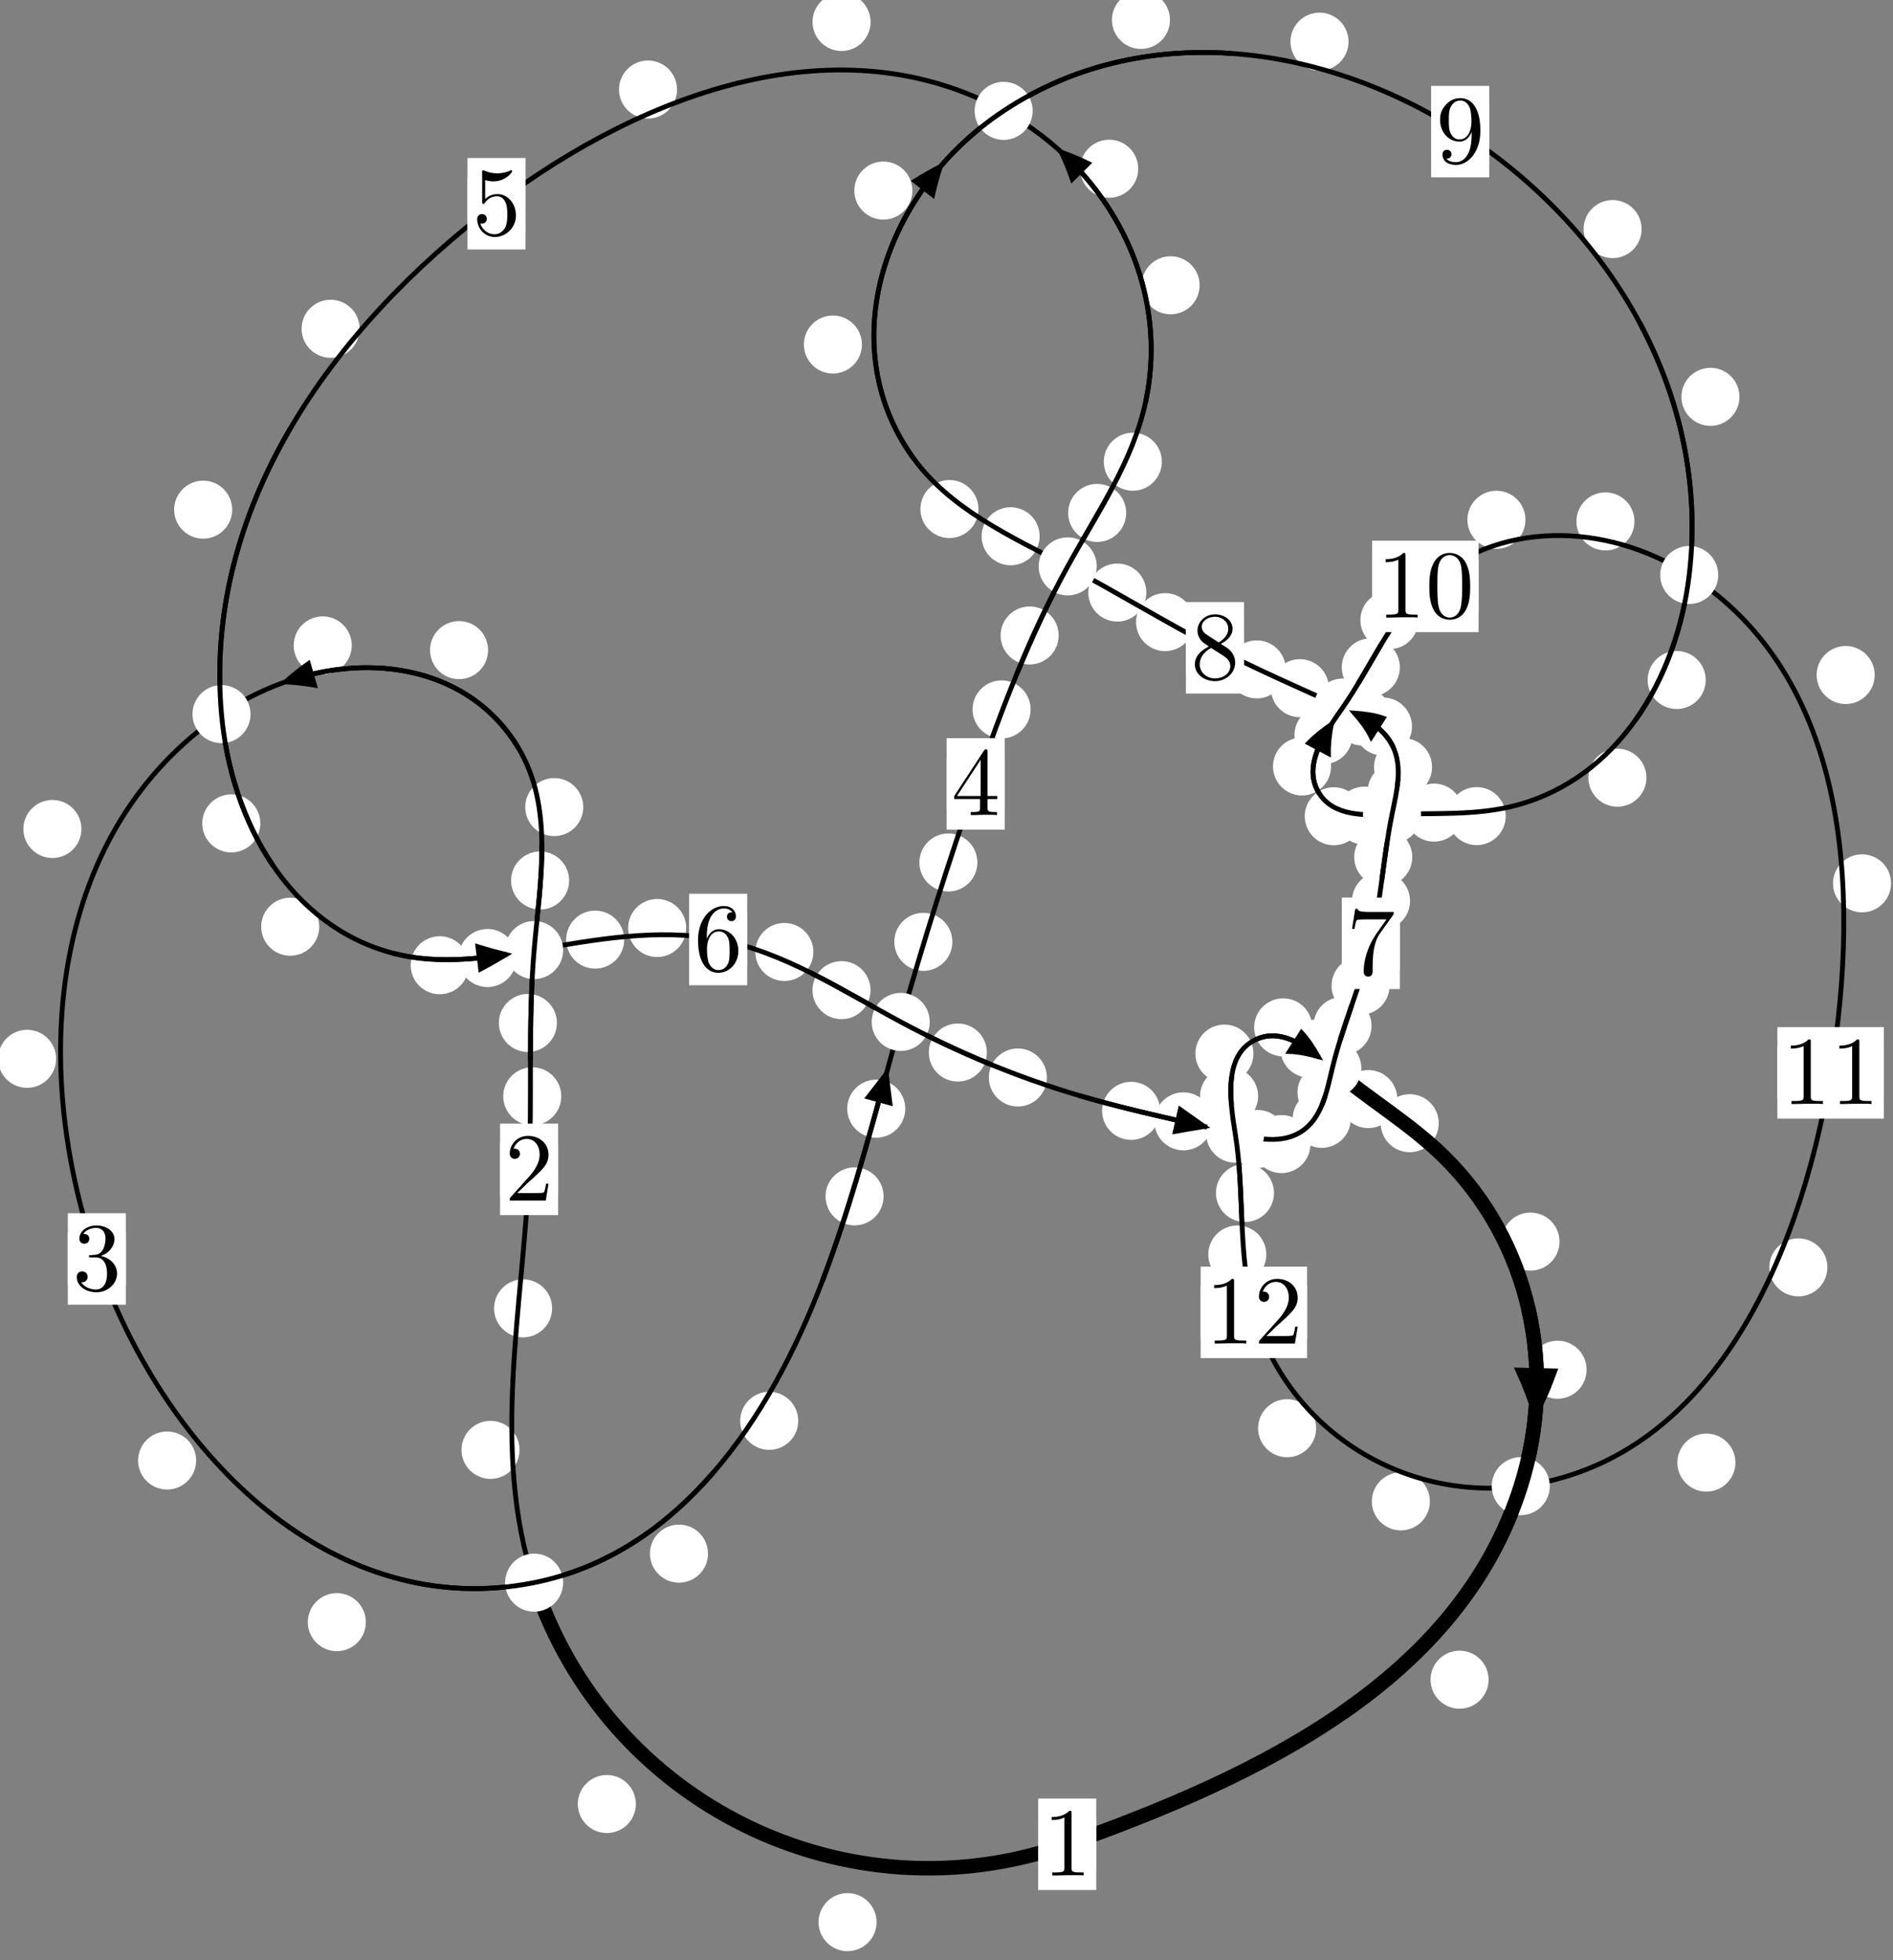 <?xml version="1.0"?>
<!-- Created by MetaPost 1.999 on 2021.07.06:0011 -->
<svg version="1.1" xmlns="http://www.w3.org/2000/svg" xmlns:xlink="http://www.w3.org/1999/xlink" width="194.925" height="201.895" viewBox="0 0 194.925 201.895">
<rect x="0" y="0" width="194.925" height="201.895" fill="#808080" stroke="none"/>
<!-- Original BoundingBox: -55.199402 -37.955505 139.725525 163.939087 -->
  <defs>
    <g transform="scale(0.01,0.01)" id="GLYPHcmr10_48">
      <path style="fill-rule: evenodd;" d="M460 -320C460 -400,455 -480,420 -554C374 -650,292 -666,250 -666C190 -666,117 -640,76 -547C44 -478,39 -400,39 -320C39 -245,43 -155,84 -79C127 2,200 22,249 22C303 22,379 1,423 -94C455 -163,460 -241,460 -320M249 -0C210 -0,151 -25,133 -121C122 -181,122 -273,122 -332C122 -396,122 -462,130 -516C149 -635,224 -644,249 -644C282 -644,348 -626,367 -527C377 -471,377 -395,377 -332C377 -257,377 -189,366 -125C351 -30,294 -0,249 -0"></path>
    </g>
    <g transform="scale(0.01,0.01)" id="GLYPHcmr10_49">
      <path style="fill-rule: evenodd;" d="M294 -640C294 -664,294 -666,271 -666C209 -602,121 -602,89 -602L89 -571C109 -571,168 -571,220 -597L220 -79C220 -43,217 -31,127 -31L95 -31L95 -0L257 -0L130 -3L217 -3L257 -3L297 -3L384 -3L419 -0L419 -31L387 -31C297 -31,294 -42,294 -79"></path>
    </g>
    <g transform="scale(0.01,0.01)" id="GLYPHcmr10_50">
      <path style="fill-rule: evenodd;" d="M127 -77L233 -180C389 -318,449 -372,449 -472C449 -586,359 -666,237 -666C124 -666,50 -574,50 -485C50 -429,100 -429,103 -429C120 -429,155 -441,155 -482C155 -508,137 -534,102 -534C94 -534,92 -534,89 -533C112 -598,166 -635,224 -635C315 -635,358 -554,358 -472C358 -392,308 -313,253 -251L61 -37C50 -26,50 -24,50 -0L421 -0L449 -174L424 -174C419 -144,412 -100,402 -85C395 -77,329 -77,307 -77"></path>
    </g>
    <g transform="scale(0.01,0.01)" id="GLYPHcmr10_51">
      <path style="fill-rule: evenodd;" d="M290 -352C372 -379,430 -449,430 -528C430 -610,342 -666,246 -666C145 -666,69 -606,69 -530C69 -497,91 -478,120 -478C151 -478,171 -500,171 -529C171 -579,124 -579,109 -579C140 -628,206 -641,242 -641C283 -641,338 -619,338 -529C338 -517,336 -459,310 -415C280 -367,246 -364,221 -363C213 -362,189 -360,182 -360C174 -359,167 -358,167 -348C167 -337,174 -337,191 -337L235 -337C317 -337,354 -269,354 -171C354 -35,285 -6,241 -6C198 -6,123 -23,88 -82C123 -77,154 -99,154 -137C154 -173,127 -193,98 -193C74 -193,42 -179,42 -135C42 -44,135 22,244 22C366 22,457 -69,457 -171C457 -253,394 -331,290 -352"></path>
    </g>
    <g transform="scale(0.01,0.01)" id="GLYPHcmr10_52">
      <path style="fill-rule: evenodd;" d="M294 -165L294 -78C294 -42,292 -31,218 -31L197 -31L197 -0L332 -0L238 -3L290 -3L332 -3L374 -3L427 -3L468 -0L468 -31L447 -31C373 -31,371 -42,371 -78L371 -165L471 -165L471 -196L371 -196L371 -651C371 -671,371 -677,355 -677C346 -677,343 -677,335 -665L28 -196L28 -165M300 -196L56 -196L300 -569"></path>
    </g>
    <g transform="scale(0.01,0.01)" id="GLYPHcmr10_53">
      <path style="fill-rule: evenodd;" d="M449 -201C449 -320,367 -420,259 -420C211 -420,168 -404,132 -369L132 -564C152 -558,185 -551,217 -551C340 -551,410 -642,410 -655C410 -661,407 -666,400 -666C399 -666,397 -666,392 -663C372 -654,323 -634,256 -634C216 -634,170 -641,123 -662C115 -665,113 -665,111 -665C101 -665,101 -657,101 -641L101 -345C101 -327,101 -319,115 -319C122 -319,124 -322,128 -328C139 -344,176 -398,257 -398C309 -398,334 -352,342 -334C358 -297,360 -258,360 -208C360 -173,360 -113,336 -71C312 -32,275 -6,229 -6C156 -6,99 -59,82 -118C85 -117,88 -116,99 -116C132 -116,149 -141,149 -165C149 -189,132 -214,99 -214C85 -214,50 -207,50 -161C50 -75,119 22,231 22C347 22,449 -74,449 -201"></path>
    </g>
    <g transform="scale(0.01,0.01)" id="GLYPHcmr10_54">
      <path style="fill-rule: evenodd;" d="M132 -328L132 -352C132 -605,256 -641,307 -641C331 -641,373 -635,395 -601C380 -601,340 -601,340 -556C340 -525,364 -510,386 -510C402 -510,432 -519,432 -558C432 -618,388 -666,305 -666C177 -666,42 -537,42 -316C42 -49,158 22,251 22C362 22,457 -72,457 -204C457 -331,368 -427,257 -427C189 -427,152 -376,132 -328M251 -6C188 -6,158 -66,152 -81C134 -128,134 -208,134 -226C134 -304,166 -404,256 -404C272 -404,318 -404,349 -342C367 -305,367 -254,367 -205C367 -157,367 -107,350 -71C320 -11,274 -6,251 -6"></path>
    </g>
    <g transform="scale(0.01,0.01)" id="GLYPHcmr10_55">
      <path style="fill-rule: evenodd;" d="M476 -609C485 -621,485 -623,485 -644L242 -644C120 -644,118 -657,114 -676L89 -676L56 -470L81 -470C84 -486,93 -549,106 -561C113 -567,191 -567,204 -567L411 -567C400 -551,321 -442,299 -409C209 -274,176 -135,176 -33C176 -23,176 22,222 22C268 22,268 -23,268 -33L268 -84C268 -139,271 -194,279 -248C283 -271,297 -357,341 -419"></path>
    </g>
    <g transform="scale(0.01,0.01)" id="GLYPHcmr10_56">
      <path style="fill-rule: evenodd;" d="M163 -457C117 -487,113 -521,113 -538C113 -599,178 -641,249 -641C322 -641,386 -589,386 -517C386 -460,347 -412,287 -377M309 -362C381 -399,430 -451,430 -517C430 -609,341 -666,250 -666C150 -666,69 -592,69 -499C69 -481,71 -436,113 -389C124 -377,161 -352,186 -335C128 -306,42 -250,42 -151C42 -45,144 22,249 22C362 22,457 -61,457 -168C457 -204,446 -249,408 -291C389 -312,373 -322,309 -362M209 -320L332 -242C360 -223,407 -193,407 -132C407 -58,332 -6,250 -6C164 -6,92 -68,92 -151C92 -209,124 -273,209 -320"></path>
    </g>
    <g transform="scale(0.01,0.01)" id="GLYPHcmr10_57">
      <path style="fill-rule: evenodd;" d="M367 -318L367 -286C367 -52,263 -6,205 -6C188 -6,134 -8,107 -42C151 -42,159 -71,159 -88C159 -119,135 -134,113 -134C97 -134,67 -125,67 -86C67 -19,121 22,206 22C335 22,457 -114,457 -329C457 -598,342 -666,253 -666C198 -666,149 -648,106 -603C65 -558,42 -516,42 -441C42 -316,130 -218,242 -218C303 -218,344 -260,367 -318M243 -241C227 -241,181 -241,150 -304C132 -341,132 -391,132 -440C132 -494,132 -541,153 -578C180 -628,218 -641,253 -641C299 -641,332 -607,349 -562C361 -530,365 -467,365 -421C365 -338,331 -241,243 -241"></path>
    </g>
  </defs>
  <path d="M90.263 197.967C90.263 197.174,89.948 196.414,89.388 195.853C88.827 195.293,88.067 194.978,87.275 194.978C86.482 194.978,85.722 195.293,85.161 195.853C84.601 196.414,84.286 197.174,84.286 197.967C84.286 198.759,84.601 199.52,85.161 200.08C85.722 200.641,86.482 200.956,87.275 200.956C88.067 200.956,88.827 200.641,89.388 200.08C89.948 199.52,90.263 198.759,90.263 197.967Z" style="fill: rgb(100%,100%,100%);stroke: none;"></path>
  <path d="M112.881 189.945C112.881 189.153,112.566 188.393,112.005 187.832C111.445 187.272,110.684 186.957,109.892 186.957C109.099 186.957,108.339 187.272,107.778 187.832C107.218 188.393,106.903 189.153,106.903 189.945C106.903 190.738,107.218 191.498,107.778 192.059C108.339 192.619,109.099 192.934,109.892 192.934C110.684 192.934,111.445 192.619,112.005 192.059C112.566 191.498,112.881 190.738,112.881 189.945Z" style="fill: rgb(100%,100%,100%);stroke: none;"></path>
  <path d="M53.498 149.325C53.498 148.532,53.183 147.772,52.622 147.212C52.062 146.651,51.301 146.336,50.509 146.336C49.716 146.336,48.956 146.651,48.395 147.212C47.835 147.772,47.52 148.532,47.52 149.325C47.52 150.118,47.835 150.878,48.395 151.438C48.956 151.999,49.716 152.314,50.509 152.314C51.301 152.314,52.062 151.999,52.622 151.438C53.183 150.878,53.498 150.118,53.498 149.325Z" style="fill: rgb(100%,100%,100%);stroke: none;"></path>
  <path d="M65.477 185.799C65.477 185.007,65.162 184.247,64.601 183.686C64.041 183.126,63.281 182.811,62.488 182.811C61.695 182.811,60.935 183.126,60.375 183.686C59.814 184.247,59.499 185.007,59.499 185.799C59.499 186.592,59.814 187.352,60.375 187.913C60.935 188.473,61.695 188.788,62.488 188.788C63.281 188.788,64.041 188.473,64.601 187.913C65.162 187.352,65.477 186.592,65.477 185.799Z" style="fill: rgb(100%,100%,100%);stroke: none;"></path>
  <path d="M57.796 112.909C57.796 112.116,57.481 111.356,56.921 110.796C56.36 110.235,55.6 109.92,54.807 109.92C54.015 109.92,53.254 110.235,52.694 110.796C52.134 111.356,51.819 112.116,51.819 112.909C51.819 113.702,52.134 114.462,52.694 115.022C53.254 115.583,54.015 115.898,54.807 115.898C55.6 115.898,56.36 115.583,56.921 115.022C57.481 114.462,57.796 113.702,57.796 112.909Z" style="fill: rgb(100%,100%,100%);stroke: none;"></path>
  <path d="M56.851 134.75C56.851 133.957,56.537 133.197,55.976 132.637C55.416 132.076,54.655 131.761,53.863 131.761C53.07 131.761,52.31 132.076,51.749 132.637C51.189 133.197,50.874 133.957,50.874 134.75C50.874 135.543,51.189 136.303,51.749 136.863C52.31 137.424,53.07 137.739,53.863 137.739C54.655 137.739,55.416 137.424,55.976 136.863C56.537 136.303,56.851 135.543,56.851 134.75Z" style="fill: rgb(100%,100%,100%);stroke: none;"></path>
  <path d="M58.603 90.685C58.603 89.892,58.288 89.132,57.728 88.571C57.167 88.011,56.407 87.696,55.614 87.696C54.822 87.696,54.061 88.011,53.501 88.571C52.94 89.132,52.626 89.892,52.626 90.685C52.626 91.477,52.94 92.237,53.501 92.798C54.061 93.358,54.822 93.673,55.614 93.673C56.407 93.673,57.167 93.358,57.728 92.798C58.288 92.237,58.603 91.477,58.603 90.685Z" style="fill: rgb(100%,100%,100%);stroke: none;"></path>
  <path d="M57.345 105.357C57.345 104.564,57.03 103.804,56.469 103.244C55.909 102.683,55.149 102.368,54.356 102.368C53.563 102.368,52.803 102.683,52.243 103.244C51.682 103.804,51.367 104.564,51.367 105.357C51.367 106.15,51.682 106.91,52.243 107.47C52.803 108.031,53.563 108.346,54.356 108.346C55.149 108.346,55.909 108.031,56.469 107.47C57.03 106.91,57.345 106.15,57.345 105.357Z" style="fill: rgb(100%,100%,100%);stroke: none;"></path>
  <path d="M50.258 66.956C50.258 66.163,49.944 65.403,49.383 64.843C48.823 64.282,48.062 63.967,47.27 63.967C46.477 63.967,45.717 64.282,45.156 64.843C44.596 65.403,44.281 66.163,44.281 66.956C44.281 67.749,44.596 68.509,45.156 69.069C45.717 69.63,46.477 69.945,47.27 69.945C48.062 69.945,48.823 69.63,49.383 69.069C49.944 68.509,50.258 67.749,50.258 66.956Z" style="fill: rgb(100%,100%,100%);stroke: none;"></path>
  <path d="M60.061 83.125C60.061 82.332,59.746 81.572,59.186 81.012C58.625 80.451,57.865 80.136,57.073 80.136C56.28 80.136,55.52 80.451,54.959 81.012C54.399 81.572,54.084 82.332,54.084 83.125C54.084 83.918,54.399 84.678,54.959 85.238C55.52 85.799,56.28 86.114,57.073 86.114C57.865 86.114,58.625 85.799,59.186 85.238C59.746 84.678,60.061 83.918,60.061 83.125Z" style="fill: rgb(100%,100%,100%);stroke: none;"></path>
  <path d="M8.384 85.379C8.384 84.586,8.069 83.826,7.509 83.266C6.948 82.705,6.188 82.39,5.395 82.39C4.603 82.39,3.842 82.705,3.282 83.266C2.721 83.826,2.406 84.586,2.406 85.379C2.406 86.172,2.721 86.932,3.282 87.492C3.842 88.053,4.603 88.368,5.395 88.368C6.188 88.368,6.948 88.053,7.509 87.492C8.069 86.932,8.384 86.172,8.384 85.379Z" style="fill: rgb(100%,100%,100%);stroke: none;"></path>
  <path d="M36.221 66.471C36.221 65.679,35.906 64.919,35.345 64.358C34.785 63.798,34.025 63.483,33.232 63.483C32.439 63.483,31.679 63.798,31.119 64.358C30.558 64.919,30.243 65.679,30.243 66.471C30.243 67.264,30.558 68.024,31.119 68.585C31.679 69.145,32.439 69.46,33.232 69.46C34.025 69.46,34.785 69.145,35.345 68.585C35.906 68.024,36.221 67.264,36.221 66.471Z" style="fill: rgb(100%,100%,100%);stroke: none;"></path>
  <path d="M20.197 150.421C20.197 149.629,19.882 148.868,19.321 148.308C18.761 147.747,18.001 147.432,17.208 147.432C16.415 147.432,15.655 147.747,15.095 148.308C14.534 148.868,14.219 149.629,14.219 150.421C14.219 151.214,14.534 151.974,15.095 152.535C15.655 153.095,16.415 153.41,17.208 153.41C18.001 153.41,18.761 153.095,19.321 152.535C19.882 151.974,20.197 151.214,20.197 150.421Z" style="fill: rgb(100%,100%,100%);stroke: none;"></path>
  <path d="M5.778 109.051C5.778 108.258,5.463 107.498,4.903 106.938C4.342 106.377,3.582 106.062,2.789 106.062C1.997 106.062,1.236 106.377,0.676 106.938C0.116 107.498,-0.199 108.258,-0.199 109.051C-0.199 109.844,0.116 110.604,0.676 111.164C1.236 111.725,1.997 112.04,2.789 112.04C3.582 112.04,4.342 111.725,4.903 111.164C5.463 110.604,5.778 109.844,5.778 109.051Z" style="fill: rgb(100%,100%,100%);stroke: none;"></path>
  <path d="M72.903 160.013C72.903 159.22,72.588 158.46,72.028 157.9C71.467 157.339,70.707 157.024,69.914 157.024C69.122 157.024,68.362 157.339,67.801 157.9C67.241 158.46,66.926 159.22,66.926 160.013C66.926 160.806,67.241 161.566,67.801 162.126C68.362 162.687,69.122 163.002,69.914 163.002C70.707 163.002,71.467 162.687,72.028 162.126C72.588 161.566,72.903 160.806,72.903 160.013Z" style="fill: rgb(100%,100%,100%);stroke: none;"></path>
  <path d="M37.673 167.069C37.673 166.276,37.358 165.516,36.798 164.956C36.237 164.395,35.477 164.08,34.684 164.08C33.892 164.08,33.132 164.395,32.571 164.956C32.011 165.516,31.696 166.276,31.696 167.069C31.696 167.862,32.011 168.622,32.571 169.182C33.132 169.743,33.892 170.058,34.684 170.058C35.477 170.058,36.237 169.743,36.798 169.182C37.358 168.622,37.673 167.862,37.673 167.069Z" style="fill: rgb(100%,100%,100%);stroke: none;"></path>
  <path d="M90.984 123.218C90.984 122.426,90.669 121.666,90.109 121.105C89.548 120.545,88.788 120.23,87.995 120.23C87.203 120.23,86.443 120.545,85.882 121.105C85.322 121.666,85.007 122.426,85.007 123.218C85.007 124.011,85.322 124.771,85.882 125.332C86.443 125.892,87.203 126.207,87.995 126.207C88.788 126.207,89.548 125.892,90.109 125.332C90.669 124.771,90.984 124.011,90.984 123.218Z" style="fill: rgb(100%,100%,100%);stroke: none;"></path>
  <path d="M82.196 146.335C82.196 145.542,81.881 144.782,81.321 144.221C80.76 143.661,80 143.346,79.207 143.346C78.415 143.346,77.655 143.661,77.094 144.221C76.534 144.782,76.219 145.542,76.219 146.335C76.219 147.127,76.534 147.887,77.094 148.448C77.655 149.008,78.415 149.323,79.207 149.323C80 149.323,80.76 149.008,81.321 148.448C81.881 147.887,82.196 147.127,82.196 146.335Z" style="fill: rgb(100%,100%,100%);stroke: none;"></path>
  <path d="M98.066 97.002C98.066 96.209,97.751 95.449,97.191 94.889C96.63 94.328,95.87 94.013,95.077 94.013C94.284 94.013,93.524 94.328,92.964 94.889C92.403 95.449,92.088 96.209,92.088 97.002C92.088 97.795,92.403 98.555,92.964 99.115C93.524 99.676,94.284 99.991,95.077 99.991C95.87 99.991,96.63 99.676,97.191 99.115C97.751 98.555,98.066 97.795,98.066 97.002Z" style="fill: rgb(100%,100%,100%);stroke: none;"></path>
  <path d="M93.216 114.185C93.216 113.392,92.901 112.632,92.341 112.072C91.78 111.511,91.02 111.196,90.227 111.196C89.435 111.196,88.674 111.511,88.114 112.072C87.553 112.632,87.239 113.392,87.239 114.185C87.239 114.978,87.553 115.738,88.114 116.298C88.674 116.859,89.435 117.174,90.227 117.174C91.02 117.174,91.78 116.859,92.341 116.298C92.901 115.738,93.216 114.978,93.216 114.185Z" style="fill: rgb(100%,100%,100%);stroke: none;"></path>
  <path d="M106.125 73.063C106.125 72.271,105.81 71.511,105.25 70.95C104.689 70.39,103.929 70.075,103.136 70.075C102.344 70.075,101.583 70.39,101.023 70.95C100.463 71.511,100.148 72.271,100.148 73.063C100.148 73.856,100.463 74.616,101.023 75.177C101.583 75.737,102.344 76.052,103.136 76.052C103.929 76.052,104.689 75.737,105.25 75.177C105.81 74.616,106.125 73.856,106.125 73.063Z" style="fill: rgb(100%,100%,100%);stroke: none;"></path>
  <path d="M100.644 88.828C100.644 88.036,100.329 87.276,99.769 86.715C99.208 86.155,98.448 85.84,97.655 85.84C96.863 85.84,96.103 86.155,95.542 86.715C94.982 87.276,94.667 88.036,94.667 88.828C94.667 89.621,94.982 90.381,95.542 90.942C96.103 91.502,96.863 91.817,97.655 91.817C98.448 91.817,99.208 91.502,99.769 90.942C100.329 90.381,100.644 89.621,100.644 88.828Z" style="fill: rgb(100%,100%,100%);stroke: none;"></path>
  <path d="M115.964 52.827C115.964 52.034,115.65 51.274,115.089 50.714C114.529 50.153,113.768 49.838,112.976 49.838C112.183 49.838,111.423 50.153,110.862 50.714C110.302 51.274,109.987 52.034,109.987 52.827C109.987 53.62,110.302 54.38,110.862 54.94C111.423 55.501,112.183 55.816,112.976 55.816C113.768 55.816,114.529 55.501,115.089 54.94C115.65 54.38,115.964 53.62,115.964 52.827Z" style="fill: rgb(100%,100%,100%);stroke: none;"></path>
  <path d="M109.011 65.448C109.011 64.655,108.696 63.895,108.136 63.335C107.575 62.774,106.815 62.459,106.023 62.459C105.23 62.459,104.47 62.774,103.909 63.335C103.349 63.895,103.034 64.655,103.034 65.448C103.034 66.241,103.349 67.001,103.909 67.561C104.47 68.122,105.23 68.437,106.023 68.437C106.815 68.437,107.575 68.122,108.136 67.561C108.696 67.001,109.011 66.241,109.011 65.448Z" style="fill: rgb(100%,100%,100%);stroke: none;"></path>
  <path d="M123.529 29.382C123.529 28.589,123.214 27.829,122.654 27.268C122.093 26.708,121.333 26.393,120.54 26.393C119.748 26.393,118.987 26.708,118.427 27.268C117.866 27.829,117.551 28.589,117.551 29.382C117.551 30.174,117.866 30.935,118.427 31.495C118.987 32.056,119.748 32.371,120.54 32.371C121.333 32.371,122.093 32.056,122.654 31.495C123.214 30.935,123.529 30.174,123.529 29.382Z" style="fill: rgb(100%,100%,100%);stroke: none;"></path>
  <path d="M119.636 47.553C119.636 46.76,119.321 46,118.761 45.44C118.2 44.879,117.44 44.564,116.648 44.564C115.855 44.564,115.095 44.879,114.534 45.44C113.974 46,113.659 46.76,113.659 47.553C113.659 48.346,113.974 49.106,114.534 49.666C115.095 50.227,115.855 50.542,116.648 50.542C117.44 50.542,118.2 50.227,118.761 49.666C119.321 49.106,119.636 48.346,119.636 47.553Z" style="fill: rgb(100%,100%,100%);stroke: none;"></path>
  <path d="M89.645 2.264C89.645 1.471,89.33 0.711,88.77 0.15C88.209 -0.41,87.449 -0.725,86.657 -0.725C85.864 -0.725,85.104 -0.41,84.543 0.15C83.983 0.711,83.668 1.471,83.668 2.264C83.668 3.056,83.983 3.816,84.543 4.377C85.104 4.937,85.864 5.252,86.657 5.252C87.449 5.252,88.209 4.937,88.77 4.377C89.33 3.816,89.645 3.056,89.645 2.264Z" style="fill: rgb(100%,100%,100%);stroke: none;"></path>
  <path d="M117.205 17.379C117.205 16.586,116.89 15.826,116.329 15.266C115.769 14.705,115.009 14.39,114.216 14.39C113.423 14.39,112.663 14.705,112.103 15.266C111.542 15.826,111.227 16.586,111.227 17.379C111.227 18.172,111.542 18.932,112.103 19.492C112.663 20.053,113.423 20.368,114.216 20.368C115.009 20.368,115.769 20.053,116.329 19.492C116.89 18.932,117.205 18.172,117.205 17.379Z" style="fill: rgb(100%,100%,100%);stroke: none;"></path>
  <path d="M37.033 33.86C37.033 33.067,36.718 32.307,36.157 31.747C35.597 31.186,34.837 30.871,34.044 30.871C33.251 30.871,32.491 31.186,31.931 31.747C31.37 32.307,31.055 33.067,31.055 33.86C31.055 34.653,31.37 35.413,31.931 35.973C32.491 36.534,33.251 36.849,34.044 36.849C34.837 36.849,35.597 36.534,36.157 35.973C36.718 35.413,37.033 34.653,37.033 33.86Z" style="fill: rgb(100%,100%,100%);stroke: none;"></path>
  <path d="M69.717 9.219C69.717 8.427,69.402 7.666,68.841 7.106C68.281 6.545,67.521 6.23,66.728 6.23C65.935 6.23,65.175 6.545,64.615 7.106C64.054 7.666,63.739 8.427,63.739 9.219C63.739 10.012,64.054 10.772,64.615 11.333C65.175 11.893,65.935 12.208,66.728 12.208C67.521 12.208,68.281 11.893,68.841 11.333C69.402 10.772,69.717 10.012,69.717 9.219Z" style="fill: rgb(100%,100%,100%);stroke: none;"></path>
  <path d="M26.806 84.804C26.806 84.011,26.491 83.251,25.931 82.691C25.37 82.13,24.61 81.815,23.817 81.815C23.025 81.815,22.264 82.13,21.704 82.691C21.143 83.251,20.828 84.011,20.828 84.804C20.828 85.597,21.143 86.357,21.704 86.917C22.264 87.478,23.025 87.793,23.817 87.793C24.61 87.793,25.37 87.478,25.931 86.917C26.491 86.357,26.806 85.597,26.806 84.804Z" style="fill: rgb(100%,100%,100%);stroke: none;"></path>
  <path d="M23.908 52.492C23.908 51.699,23.593 50.939,23.033 50.378C22.472 49.818,21.712 49.503,20.919 49.503C20.127 49.503,19.367 49.818,18.806 50.378C18.246 50.939,17.931 51.699,17.931 52.492C17.931 53.284,18.246 54.044,18.806 54.605C19.367 55.165,20.127 55.48,20.919 55.48C21.712 55.48,22.472 55.165,23.033 54.605C23.593 54.044,23.908 53.284,23.908 52.492Z" style="fill: rgb(100%,100%,100%);stroke: none;"></path>
  <path d="M48.267 99.413C48.267 98.62,47.952 97.86,47.391 97.299C46.831 96.739,46.071 96.424,45.278 96.424C44.485 96.424,43.725 96.739,43.165 97.299C42.604 97.86,42.289 98.62,42.289 99.413C42.289 100.205,42.604 100.966,43.165 101.526C43.725 102.087,44.485 102.401,45.278 102.401C46.071 102.401,46.831 102.087,47.391 101.526C47.952 100.966,48.267 100.205,48.267 99.413Z" style="fill: rgb(100%,100%,100%);stroke: none;"></path>
  <path d="M32.872 95.446C32.872 94.654,32.557 93.894,31.997 93.333C31.436 92.773,30.676 92.458,29.883 92.458C29.091 92.458,28.33 92.773,27.77 93.333C27.209 93.894,26.895 94.654,26.895 95.446C26.895 96.239,27.209 96.999,27.77 97.56C28.33 98.12,29.091 98.435,29.883 98.435C30.676 98.435,31.436 98.12,31.997 97.56C32.557 96.999,32.872 96.239,32.872 95.446Z" style="fill: rgb(100%,100%,100%);stroke: none;"></path>
  <path d="M64.275 96.773C64.275 95.981,63.96 95.221,63.399 94.66C62.839 94.1,62.079 93.785,61.286 93.785C60.493 93.785,59.733 94.1,59.173 94.66C58.612 95.221,58.297 95.981,58.297 96.773C58.297 97.566,58.612 98.326,59.173 98.887C59.733 99.447,60.493 99.762,61.286 99.762C62.079 99.762,62.839 99.447,63.399 98.887C63.96 98.326,64.275 97.566,64.275 96.773Z" style="fill: rgb(100%,100%,100%);stroke: none;"></path>
  <path d="M53.186 98.67C53.186 97.877,52.871 97.117,52.311 96.557C51.75 95.996,50.99 95.681,50.198 95.681C49.405 95.681,48.645 95.996,48.084 96.557C47.524 97.117,47.209 97.877,47.209 98.67C47.209 99.463,47.524 100.223,48.084 100.783C48.645 101.344,49.405 101.659,50.198 101.659C50.99 101.659,51.75 101.344,52.311 100.783C52.871 100.223,53.186 99.463,53.186 98.67Z" style="fill: rgb(100%,100%,100%);stroke: none;"></path>
  <path d="M83.755 98.046C83.755 97.253,83.44 96.493,82.88 95.932C82.319 95.372,81.559 95.057,80.767 95.057C79.974 95.057,79.214 95.372,78.653 95.932C78.093 96.493,77.778 97.253,77.778 98.046C77.778 98.838,78.093 99.599,78.653 100.159C79.214 100.719,79.974 101.034,80.767 101.034C81.559 101.034,82.319 100.719,82.88 100.159C83.44 99.599,83.755 98.838,83.755 98.046Z" style="fill: rgb(100%,100%,100%);stroke: none;"></path>
  <path d="M70.658 95.578C70.658 94.786,70.343 94.026,69.782 93.465C69.222 92.905,68.462 92.59,67.669 92.59C66.876 92.59,66.116 92.905,65.556 93.465C64.995 94.026,64.68 94.786,64.68 95.578C64.68 96.371,64.995 97.131,65.556 97.692C66.116 98.252,66.876 98.567,67.669 98.567C68.462 98.567,69.222 98.252,69.782 97.692C70.343 97.131,70.658 96.371,70.658 95.578Z" style="fill: rgb(100%,100%,100%);stroke: none;"></path>
  <path d="M101.62 108.403C101.62 107.61,101.305 106.85,100.744 106.29C100.184 105.729,99.424 105.414,98.631 105.414C97.838 105.414,97.078 105.729,96.518 106.29C95.957 106.85,95.642 107.61,95.642 108.403C95.642 109.196,95.957 109.956,96.518 110.516C97.078 111.077,97.838 111.392,98.631 111.392C99.424 111.392,100.184 111.077,100.744 110.516C101.305 109.956,101.62 109.196,101.62 108.403Z" style="fill: rgb(100%,100%,100%);stroke: none;"></path>
  <path d="M89.64 101.978C89.64 101.185,89.325 100.425,88.765 99.865C88.204 99.304,87.444 98.989,86.652 98.989C85.859 98.989,85.099 99.304,84.538 99.865C83.978 100.425,83.663 101.185,83.663 101.978C83.663 102.771,83.978 103.531,84.538 104.091C85.099 104.652,85.859 104.967,86.652 104.967C87.444 104.967,88.204 104.652,88.765 104.091C89.325 103.531,89.64 102.771,89.64 101.978Z" style="fill: rgb(100%,100%,100%);stroke: none;"></path>
  <path d="M119.462 114.409C119.462 113.616,119.147 112.856,118.587 112.296C118.026 111.735,117.266 111.42,116.473 111.42C115.681 111.42,114.92 111.735,114.36 112.296C113.8 112.856,113.485 113.616,113.485 114.409C113.485 115.202,113.8 115.962,114.36 116.522C114.92 117.083,115.681 117.398,116.473 117.398C117.266 117.398,118.026 117.083,118.587 116.522C119.147 115.962,119.462 115.202,119.462 114.409Z" style="fill: rgb(100%,100%,100%);stroke: none;"></path>
  <path d="M107.798 110.973C107.798 110.18,107.483 109.42,106.923 108.86C106.362 108.299,105.602 107.984,104.809 107.984C104.017 107.984,103.257 108.299,102.696 108.86C102.136 109.42,101.821 110.18,101.821 110.973C101.821 111.766,102.136 112.526,102.696 113.086C103.257 113.647,104.017 113.962,104.809 113.962C105.602 113.962,106.362 113.647,106.923 113.086C107.483 112.526,107.798 111.766,107.798 110.973Z" style="fill: rgb(100%,100%,100%);stroke: none;"></path>
  <path d="M132.473 117.305C132.473 116.512,132.158 115.752,131.598 115.191C131.037 114.631,130.277 114.316,129.484 114.316C128.692 114.316,127.931 114.631,127.371 115.191C126.811 115.752,126.496 116.512,126.496 117.305C126.496 118.097,126.811 118.857,127.371 119.418C127.931 119.978,128.692 120.293,129.484 120.293C130.277 120.293,131.037 119.978,131.598 119.418C132.158 118.857,132.473 118.097,132.473 117.305Z" style="fill: rgb(100%,100%,100%);stroke: none;"></path>
  <path d="M124.846 115.488C124.846 114.696,124.531 113.936,123.971 113.375C123.41 112.815,122.65 112.5,121.858 112.5C121.065 112.5,120.305 112.815,119.744 113.375C119.184 113.936,118.869 114.696,118.869 115.488C118.869 116.281,119.184 117.041,119.744 117.602C120.305 118.162,121.065 118.477,121.858 118.477C122.65 118.477,123.41 118.162,123.971 117.602C124.531 117.041,124.846 116.281,124.846 115.488Z" style="fill: rgb(100%,100%,100%);stroke: none;"></path>
  <path d="M139.088 115.231C139.088 114.438,138.773 113.678,138.213 113.118C137.652 112.557,136.892 112.242,136.099 112.242C135.307 112.242,134.546 112.557,133.986 113.118C133.425 113.678,133.11 114.438,133.11 115.231C133.11 116.024,133.425 116.784,133.986 117.344C134.546 117.905,135.307 118.22,136.099 118.22C136.892 118.22,137.652 117.905,138.213 117.344C138.773 116.784,139.088 116.024,139.088 115.231Z" style="fill: rgb(100%,100%,100%);stroke: none;"></path>
  <path d="M134.94 117.831C134.94 117.038,134.625 116.278,134.064 115.718C133.504 115.157,132.744 114.842,131.951 114.842C131.158 114.842,130.398 115.157,129.838 115.718C129.277 116.278,128.962 117.038,128.962 117.831C128.962 118.624,129.277 119.384,129.838 119.944C130.398 120.505,131.158 120.82,131.951 120.82C132.744 120.82,133.504 120.505,134.064 119.944C134.625 119.384,134.94 118.624,134.94 117.831Z" style="fill: rgb(100%,100%,100%);stroke: none;"></path>
  <path d="M141.23 105.655C141.23 104.863,140.915 104.103,140.354 103.542C139.794 102.982,139.034 102.667,138.241 102.667C137.448 102.667,136.688 102.982,136.128 103.542C135.567 104.103,135.252 104.863,135.252 105.655C135.252 106.448,135.567 107.208,136.128 107.769C136.688 108.329,137.448 108.644,138.241 108.644C139.034 108.644,139.794 108.329,140.354 107.769C140.915 107.208,141.23 106.448,141.23 105.655Z" style="fill: rgb(100%,100%,100%);stroke: none;"></path>
  <path d="M139.584 112.507C139.584 111.714,139.269 110.954,138.708 110.394C138.148 109.833,137.388 109.518,136.595 109.518C135.802 109.518,135.042 109.833,134.482 110.394C133.921 110.954,133.606 111.714,133.606 112.507C133.606 113.3,133.921 114.06,134.482 114.62C135.042 115.181,135.802 115.496,136.595 115.496C137.388 115.496,138.148 115.181,138.708 114.62C139.269 114.06,139.584 113.3,139.584 112.507Z" style="fill: rgb(100%,100%,100%);stroke: none;"></path>
  <path d="M145.194 92.79C145.194 91.997,144.879 91.237,144.318 90.677C143.758 90.116,142.998 89.801,142.205 89.801C141.412 89.801,140.652 90.116,140.092 90.677C139.531 91.237,139.216 91.997,139.216 92.79C139.216 93.583,139.531 94.343,140.092 94.903C140.652 95.464,141.412 95.779,142.205 95.779C142.998 95.779,143.758 95.464,144.318 94.903C144.879 94.343,145.194 93.583,145.194 92.79Z" style="fill: rgb(100%,100%,100%);stroke: none;"></path>
  <path d="M143.088 101.521C143.088 100.729,142.773 99.968,142.213 99.408C141.652 98.848,140.892 98.533,140.099 98.533C139.307 98.533,138.546 98.848,137.986 99.408C137.425 99.968,137.111 100.729,137.111 101.521C137.111 102.314,137.425 103.074,137.986 103.635C138.546 104.195,139.307 104.51,140.099 104.51C140.892 104.51,141.652 104.195,142.213 103.635C142.773 103.074,143.088 102.314,143.088 101.521Z" style="fill: rgb(100%,100%,100%);stroke: none;"></path>
  <path d="M146.813 81.504C146.813 80.711,146.498 79.951,145.937 79.391C145.377 78.83,144.617 78.515,143.824 78.515C143.031 78.515,142.271 78.83,141.711 79.391C141.15 79.951,140.835 80.711,140.835 81.504C140.835 82.297,141.15 83.057,141.711 83.617C142.271 84.178,143.031 84.493,143.824 84.493C144.617 84.493,145.377 84.178,145.937 83.617C146.498 83.057,146.813 82.297,146.813 81.504Z" style="fill: rgb(100%,100%,100%);stroke: none;"></path>
  <path d="M145.424 88.276C145.424 87.483,145.109 86.723,144.549 86.163C143.988 85.602,143.228 85.287,142.435 85.287C141.643 85.287,140.882 85.602,140.322 86.163C139.761 86.723,139.446 87.483,139.446 88.276C139.446 89.069,139.761 89.829,140.322 90.389C140.882 90.95,141.643 91.265,142.435 91.265C143.228 91.265,143.988 90.95,144.549 90.389C145.109 89.829,145.424 89.069,145.424 88.276Z" style="fill: rgb(100%,100%,100%);stroke: none;"></path>
  <path d="M145.397 74.825C145.397 74.033,145.082 73.273,144.521 72.712C143.961 72.152,143.201 71.837,142.408 71.837C141.615 71.837,140.855 72.152,140.294 72.712C139.734 73.273,139.419 74.033,139.419 74.825C139.419 75.618,139.734 76.378,140.294 76.939C140.855 77.499,141.615 77.814,142.408 77.814C143.201 77.814,143.961 77.499,144.521 76.939C145.082 76.378,145.397 75.618,145.397 74.825Z" style="fill: rgb(100%,100%,100%);stroke: none;"></path>
  <path d="M147.462 79.005C147.462 78.213,147.147 77.452,146.586 76.892C146.026 76.331,145.266 76.016,144.473 76.016C143.68 76.016,142.92 76.331,142.36 76.892C141.799 77.452,141.484 78.213,141.484 79.005C141.484 79.798,141.799 80.558,142.36 81.119C142.92 81.679,143.68 81.994,144.473 81.994C145.266 81.994,146.026 81.679,146.586 81.119C147.147 80.558,147.462 79.798,147.462 79.005Z" style="fill: rgb(100%,100%,100%);stroke: none;"></path>
  <path d="M136.839 70.878C136.839 70.085,136.524 69.325,135.964 68.764C135.403 68.204,134.643 67.889,133.851 67.889C133.058 67.889,132.298 68.204,131.737 68.764C131.177 69.325,130.862 70.085,130.862 70.878C130.862 71.671,131.177 72.431,131.737 72.991C132.298 73.552,133.058 73.867,133.851 73.867C134.643 73.867,135.403 73.552,135.964 72.991C136.524 72.431,136.839 71.671,136.839 70.878Z" style="fill: rgb(100%,100%,100%);stroke: none;"></path>
  <path d="M143.283 73.794C143.283 73.001,142.968 72.241,142.408 71.68C141.847 71.12,141.087 70.805,140.294 70.805C139.502 70.805,138.742 71.12,138.181 71.68C137.621 72.241,137.306 73.001,137.306 73.794C137.306 74.587,137.621 75.347,138.181 75.907C138.742 76.468,139.502 76.783,140.294 76.783C141.087 76.783,141.847 76.468,142.408 75.907C142.968 75.347,143.283 74.587,143.283 73.794Z" style="fill: rgb(100%,100%,100%);stroke: none;"></path>
  <path d="M122.962 64.073C122.962 63.281,122.647 62.52,122.086 61.96C121.526 61.4,120.766 61.085,119.973 61.085C119.18 61.085,118.42 61.4,117.86 61.96C117.299 62.52,116.984 63.281,116.984 64.073C116.984 64.866,117.299 65.626,117.86 66.187C118.42 66.747,119.18 67.062,119.973 67.062C120.766 67.062,121.526 66.747,122.086 66.187C122.647 65.626,122.962 64.866,122.962 64.073Z" style="fill: rgb(100%,100%,100%);stroke: none;"></path>
  <path d="M132.399 68.943C132.399 68.15,132.084 67.39,131.523 66.829C130.963 66.269,130.203 65.954,129.41 65.954C128.617 65.954,127.857 66.269,127.297 66.829C126.736 67.39,126.421 68.15,126.421 68.943C126.421 69.735,126.736 70.495,127.297 71.056C127.857 71.616,128.617 71.931,129.41 71.931C130.203 71.931,130.963 71.616,131.523 71.056C132.084 70.495,132.399 69.735,132.399 68.943Z" style="fill: rgb(100%,100%,100%);stroke: none;"></path>
  <path d="M107.056 55.231C107.056 54.439,106.741 53.679,106.18 53.118C105.62 52.558,104.859 52.243,104.067 52.243C103.274 52.243,102.514 52.558,101.953 53.118C101.393 53.679,101.078 54.439,101.078 55.231C101.078 56.024,101.393 56.784,101.953 57.345C102.514 57.905,103.274 58.22,104.067 58.22C104.859 58.22,105.62 57.905,106.18 57.345C106.741 56.784,107.056 56.024,107.056 55.231Z" style="fill: rgb(100%,100%,100%);stroke: none;"></path>
  <path d="M118.042 61.028C118.042 60.235,117.727 59.475,117.167 58.915C116.606 58.354,115.846 58.039,115.053 58.039C114.261 58.039,113.5 58.354,112.94 58.915C112.38 59.475,112.065 60.235,112.065 61.028C112.065 61.821,112.38 62.581,112.94 63.141C113.5 63.702,114.261 64.017,115.053 64.017C115.846 64.017,116.606 63.702,117.167 63.141C117.727 62.581,118.042 61.821,118.042 61.028Z" style="fill: rgb(100%,100%,100%);stroke: none;"></path>
  <path d="M88.752 35.485C88.752 34.692,88.437 33.932,87.877 33.372C87.316 32.811,86.556 32.496,85.763 32.496C84.971 32.496,84.211 32.811,83.65 33.372C83.09 33.932,82.775 34.692,82.775 35.485C82.775 36.278,83.09 37.038,83.65 37.598C84.211 38.159,84.971 38.474,85.763 38.474C86.556 38.474,87.316 38.159,87.877 37.598C88.437 37.038,88.752 36.278,88.752 35.485Z" style="fill: rgb(100%,100%,100%);stroke: none;"></path>
  <path d="M100.753 52.427C100.753 51.635,100.438 50.875,99.878 50.314C99.317 49.754,98.557 49.439,97.765 49.439C96.972 49.439,96.212 49.754,95.651 50.314C95.091 50.875,94.776 51.635,94.776 52.427C94.776 53.22,95.091 53.98,95.651 54.541C96.212 55.101,96.972 55.416,97.765 55.416C98.557 55.416,99.317 55.101,99.878 54.541C100.438 53.98,100.753 53.22,100.753 52.427Z" style="fill: rgb(100%,100%,100%);stroke: none;"></path>
  <path d="M120.475 2.05C120.475 1.257,120.16 0.497,119.6 -0.064C119.039 -0.624,118.279 -0.939,117.486 -0.939C116.694 -0.939,115.933 -0.624,115.373 -0.064C114.812 0.497,114.497 1.257,114.497 2.05C114.497 2.842,114.812 3.602,115.373 4.163C115.933 4.723,116.694 5.038,117.486 5.038C118.279 5.038,119.039 4.723,119.6 4.163C120.16 3.602,120.475 2.842,120.475 2.05Z" style="fill: rgb(100%,100%,100%);stroke: none;"></path>
  <path d="M93.948 19.627C93.948 18.835,93.633 18.074,93.072 17.514C92.512 16.953,91.751 16.638,90.959 16.638C90.166 16.638,89.406 16.953,88.845 17.514C88.285 18.074,87.97 18.835,87.97 19.627C87.97 20.42,88.285 21.18,88.845 21.741C89.406 22.301,90.166 22.616,90.959 22.616C91.751 22.616,92.512 22.301,93.072 21.741C93.633 21.18,93.948 20.42,93.948 19.627Z" style="fill: rgb(100%,100%,100%);stroke: none;"></path>
  <path d="M169.041 23.594C169.041 22.801,168.726 22.041,168.166 21.48C167.605 20.92,166.845 20.605,166.053 20.605C165.26 20.605,164.5 20.92,163.939 21.48C163.379 22.041,163.064 22.801,163.064 23.594C163.064 24.386,163.379 25.146,163.939 25.707C164.5 26.267,165.26 26.582,166.053 26.582C166.845 26.582,167.605 26.267,168.166 25.707C168.726 25.146,169.041 24.386,169.041 23.594Z" style="fill: rgb(100%,100%,100%);stroke: none;"></path>
  <path d="M138.859 4.291C138.859 3.498,138.544 2.738,137.983 2.177C137.423 1.617,136.663 1.302,135.87 1.302C135.077 1.302,134.317 1.617,133.757 2.177C133.196 2.738,132.881 3.498,132.881 4.291C132.881 5.083,133.196 5.844,133.757 6.404C134.317 6.965,135.077 7.279,135.87 7.279C136.663 7.279,137.423 6.965,137.983 6.404C138.544 5.844,138.859 5.083,138.859 4.291Z" style="fill: rgb(100%,100%,100%);stroke: none;"></path>
  <path d="M175.639 70.035C175.639 69.243,175.324 68.483,174.764 67.922C174.203 67.362,173.443 67.047,172.65 67.047C171.858 67.047,171.098 67.362,170.537 67.922C169.977 68.483,169.662 69.243,169.662 70.035C169.662 70.828,169.977 71.588,170.537 72.149C171.098 72.709,171.858 73.024,172.65 73.024C173.443 73.024,174.203 72.709,174.764 72.149C175.324 71.588,175.639 70.828,175.639 70.035Z" style="fill: rgb(100%,100%,100%);stroke: none;"></path>
  <path d="M179.116 40.871C179.116 40.078,178.801 39.318,178.241 38.757C177.681 38.197,176.92 37.882,176.128 37.882C175.335 37.882,174.575 38.197,174.014 38.757C173.454 39.318,173.139 40.078,173.139 40.871C173.139 41.663,173.454 42.424,174.014 42.984C174.575 43.544,175.335 43.859,176.128 43.859C176.92 43.859,177.681 43.544,178.241 42.984C178.801 42.424,179.116 41.663,179.116 40.871Z" style="fill: rgb(100%,100%,100%);stroke: none;"></path>
  <path d="M155.045 84.053C155.045 83.26,154.73 82.5,154.169 81.94C153.609 81.379,152.849 81.064,152.056 81.064C151.263 81.064,150.503 81.379,149.943 81.94C149.382 82.5,149.067 83.26,149.067 84.053C149.067 84.846,149.382 85.606,149.943 86.166C150.503 86.727,151.263 87.042,152.056 87.042C152.849 87.042,153.609 86.727,154.169 86.166C154.73 85.606,155.045 84.846,155.045 84.053Z" style="fill: rgb(100%,100%,100%);stroke: none;"></path>
  <path d="M169.536 80.097C169.536 79.304,169.221 78.544,168.661 77.984C168.1 77.423,167.34 77.108,166.547 77.108C165.755 77.108,164.994 77.423,164.434 77.984C163.873 78.544,163.558 79.304,163.558 80.097C163.558 80.89,163.873 81.65,164.434 82.21C164.994 82.771,165.755 83.086,166.547 83.086C167.34 83.086,168.1 82.771,168.661 82.21C169.221 81.65,169.536 80.89,169.536 80.097Z" style="fill: rgb(100%,100%,100%);stroke: none;"></path>
  <path d="M143.486 84.003C143.486 83.211,143.171 82.45,142.611 81.89C142.05 81.329,141.29 81.015,140.497 81.015C139.704 81.015,138.944 81.329,138.384 81.89C137.823 82.45,137.508 83.211,137.508 84.003C137.508 84.796,137.823 85.556,138.384 86.117C138.944 86.677,139.704 86.992,140.497 86.992C141.29 86.992,142.05 86.677,142.611 86.117C143.171 85.556,143.486 84.796,143.486 84.003Z" style="fill: rgb(100%,100%,100%);stroke: none;"></path>
  <path d="M150.651 83.693C150.651 82.9,150.336 82.14,149.776 81.58C149.215 81.019,148.455 80.704,147.662 80.704C146.87 80.704,146.11 81.019,145.549 81.58C144.989 82.14,144.674 82.9,144.674 83.693C144.674 84.486,144.989 85.246,145.549 85.806C146.11 86.367,146.87 86.682,147.662 86.682C148.455 86.682,149.215 86.367,149.776 85.806C150.336 85.246,150.651 84.486,150.651 83.693Z" style="fill: rgb(100%,100%,100%);stroke: none;"></path>
  <path d="M137.059 78.939C137.059 78.146,136.744 77.386,136.184 76.826C135.623 76.265,134.863 75.95,134.07 75.95C133.278 75.95,132.518 76.265,131.957 76.826C131.397 77.386,131.082 78.146,131.082 78.939C131.082 79.732,131.397 80.492,131.957 81.052C132.518 81.613,133.278 81.928,134.07 81.928C134.863 81.928,135.623 81.613,136.184 81.052C136.744 80.492,137.059 79.732,137.059 78.939Z" style="fill: rgb(100%,100%,100%);stroke: none;"></path>
  <path d="M140.331 84.068C140.331 83.275,140.016 82.515,139.456 81.954C138.895 81.394,138.135 81.079,137.342 81.079C136.55 81.079,135.79 81.394,135.229 81.954C134.669 82.515,134.354 83.275,134.354 84.068C134.354 84.86,134.669 85.621,135.229 86.181C135.79 86.742,136.55 87.056,137.342 87.056C138.135 87.056,138.895 86.742,139.456 86.181C140.016 85.621,140.331 84.86,140.331 84.068Z" style="fill: rgb(100%,100%,100%);stroke: none;"></path>
  <path d="M144.144 68.728C144.144 67.935,143.829 67.175,143.268 66.615C142.708 66.054,141.948 65.739,141.155 65.739C140.362 65.739,139.602 66.054,139.042 66.615C138.481 67.175,138.166 67.935,138.166 68.728C138.166 69.521,138.481 70.281,139.042 70.841C139.602 71.402,140.362 71.717,141.155 71.717C141.948 71.717,142.708 71.402,143.268 70.841C143.829 70.281,144.144 69.521,144.144 68.728Z" style="fill: rgb(100%,100%,100%);stroke: none;"></path>
  <path d="M139.269 75.711C139.269 74.918,138.954 74.158,138.393 73.598C137.833 73.037,137.073 72.722,136.28 72.722C135.487 72.722,134.727 73.037,134.167 73.598C133.606 74.158,133.291 74.918,133.291 75.711C133.291 76.504,133.606 77.264,134.167 77.824C134.727 78.385,135.487 78.7,136.28 78.7C137.073 78.7,137.833 78.385,138.393 77.824C138.954 77.264,139.269 76.504,139.269 75.711Z" style="fill: rgb(100%,100%,100%);stroke: none;"></path>
  <path d="M157.078 53.532C157.078 52.739,156.763 51.979,156.203 51.419C155.642 50.858,154.882 50.543,154.09 50.543C153.297 50.543,152.537 50.858,151.976 51.419C151.416 51.979,151.101 52.739,151.101 53.532C151.101 54.325,151.416 55.085,151.976 55.645C152.537 56.206,153.297 56.521,154.09 56.521C154.882 56.521,155.642 56.206,156.203 55.645C156.763 55.085,157.078 54.325,157.078 53.532Z" style="fill: rgb(100%,100%,100%);stroke: none;"></path>
  <path d="M146.06 63.869C146.06 63.076,145.745 62.316,145.184 61.755C144.624 61.195,143.863 60.88,143.071 60.88C142.278 60.88,141.518 61.195,140.957 61.755C140.397 62.316,140.082 63.076,140.082 63.869C140.082 64.661,140.397 65.422,140.957 65.982C141.518 66.543,142.278 66.857,143.071 66.857C143.863 66.857,144.624 66.543,145.184 65.982C145.745 65.422,146.06 64.661,146.06 63.869Z" style="fill: rgb(100%,100%,100%);stroke: none;"></path>
  <path d="M193.04 69.521C193.04 68.728,192.725 67.968,192.165 67.408C191.604 66.847,190.844 66.532,190.051 66.532C189.259 66.532,188.498 66.847,187.938 67.408C187.377 67.968,187.062 68.728,187.062 69.521C187.062 70.314,187.377 71.074,187.938 71.634C188.498 72.195,189.259 72.51,190.051 72.51C190.844 72.51,191.604 72.195,192.165 71.634C192.725 71.074,193.04 70.314,193.04 69.521Z" style="fill: rgb(100%,100%,100%);stroke: none;"></path>
  <path d="M168.303 53.7C168.303 52.908,167.988 52.147,167.427 51.587C166.867 51.026,166.107 50.712,165.314 50.712C164.521 50.712,163.761 51.026,163.201 51.587C162.64 52.147,162.325 52.908,162.325 53.7C162.325 54.493,162.64 55.253,163.201 55.814C163.761 56.374,164.521 56.689,165.314 56.689C166.107 56.689,166.867 56.374,167.427 55.814C167.988 55.253,168.303 54.493,168.303 53.7Z" style="fill: rgb(100%,100%,100%);stroke: none;"></path>
  <path d="M188.168 130.53C188.168 129.737,187.853 128.977,187.293 128.416C186.732 127.856,185.972 127.541,185.179 127.541C184.387 127.541,183.626 127.856,183.066 128.416C182.505 128.977,182.191 129.737,182.191 130.53C182.191 131.322,182.505 132.083,183.066 132.643C183.626 133.204,184.387 133.519,185.179 133.519C185.972 133.519,186.732 133.204,187.293 132.643C187.853 132.083,188.168 131.322,188.168 130.53Z" style="fill: rgb(100%,100%,100%);stroke: none;"></path>
  <path d="M194.726 90.977C194.726 90.185,194.411 89.425,193.85 88.864C193.29 88.304,192.529 87.989,191.737 87.989C190.944 87.989,190.184 88.304,189.623 88.864C189.063 89.425,188.748 90.185,188.748 90.977C188.748 91.77,189.063 92.53,189.623 93.091C190.184 93.651,190.944 93.966,191.737 93.966C192.529 93.966,193.29 93.651,193.85 93.091C194.411 92.53,194.726 91.77,194.726 90.977Z" style="fill: rgb(100%,100%,100%);stroke: none;"></path>
  <path d="M147.237 154.629C147.237 153.837,146.922 153.076,146.361 152.516C145.801 151.955,145.041 151.64,144.248 151.64C143.455 151.64,142.695 151.955,142.135 152.516C141.574 153.076,141.259 153.837,141.259 154.629C141.259 155.422,141.574 156.182,142.135 156.743C142.695 157.303,143.455 157.618,144.248 157.618C145.041 157.618,145.801 157.303,146.361 156.743C146.922 156.182,147.237 155.422,147.237 154.629Z" style="fill: rgb(100%,100%,100%);stroke: none;"></path>
  <path d="M178.699 150.636C178.699 149.843,178.384 149.083,177.823 148.523C177.263 147.962,176.503 147.647,175.71 147.647C174.917 147.647,174.157 147.962,173.597 148.523C173.036 149.083,172.721 149.843,172.721 150.636C172.721 151.429,173.036 152.189,173.597 152.749C174.157 153.31,174.917 153.625,175.71 153.625C176.503 153.625,177.263 153.31,177.823 152.749C178.384 152.189,178.699 151.429,178.699 150.636Z" style="fill: rgb(100%,100%,100%);stroke: none;"></path>
  <path d="M130.394 129.203C130.394 128.411,130.079 127.65,129.519 127.09C128.959 126.529,128.198 126.214,127.406 126.214C126.613 126.214,125.853 126.529,125.292 127.09C124.732 127.65,124.417 128.411,124.417 129.203C124.417 129.996,124.732 130.756,125.292 131.317C125.853 131.877,126.613 132.192,127.406 132.192C128.198 132.192,128.959 131.877,129.519 131.317C130.079 130.756,130.394 129.996,130.394 129.203Z" style="fill: rgb(100%,100%,100%);stroke: none;"></path>
  <path d="M135.524 147.095C135.524 146.302,135.209 145.542,134.648 144.982C134.088 144.421,133.328 144.106,132.535 144.106C131.742 144.106,130.982 144.421,130.422 144.982C129.861 145.542,129.546 146.302,129.546 147.095C129.546 147.888,129.861 148.648,130.422 149.208C130.982 149.769,131.742 150.084,132.535 150.084C133.328 150.084,134.088 149.769,134.648 149.208C135.209 148.648,135.524 147.888,135.524 147.095Z" style="fill: rgb(100%,100%,100%);stroke: none;"></path>
  <path d="M129.549 112.903C129.549 112.111,129.234 111.35,128.674 110.79C128.113 110.23,127.353 109.915,126.56 109.915C125.768 109.915,125.007 110.23,124.447 110.79C123.886 111.35,123.571 112.111,123.571 112.903C123.571 113.696,123.886 114.456,124.447 115.017C125.007 115.577,125.768 115.892,126.56 115.892C127.353 115.892,128.113 115.577,128.674 115.017C129.234 114.456,129.549 113.696,129.549 112.903Z" style="fill: rgb(100%,100%,100%);stroke: none;"></path>
  <path d="M131.185 122.866C131.185 122.073,130.87 121.313,130.309 120.753C129.749 120.192,128.988 119.877,128.196 119.877C127.403 119.877,126.643 120.192,126.082 120.753C125.522 121.313,125.207 122.073,125.207 122.866C125.207 123.659,125.522 124.419,126.082 124.979C126.643 125.54,127.403 125.855,128.196 125.855C128.988 125.855,129.749 125.54,130.309 124.979C130.87 124.419,131.185 123.659,131.185 122.866Z" style="fill: rgb(100%,100%,100%);stroke: none;"></path>
  <path d="M135.119 105.809C135.119 105.016,134.804 104.256,134.244 103.695C133.683 103.135,132.923 102.82,132.13 102.82C131.338 102.82,130.578 103.135,130.017 103.695C129.457 104.256,129.142 105.016,129.142 105.809C129.142 106.601,129.457 107.362,130.017 107.922C130.578 108.483,131.338 108.798,132.13 108.798C132.923 108.798,133.683 108.483,134.244 107.922C134.804 107.362,135.119 106.601,135.119 105.809Z" style="fill: rgb(100%,100%,100%);stroke: none;"></path>
  <path d="M129.069 108.511C129.069 107.718,128.754 106.958,128.193 106.397C127.633 105.837,126.873 105.522,126.08 105.522C125.287 105.522,124.527 105.837,123.967 106.397C123.406 106.958,123.091 107.718,123.091 108.511C123.091 109.303,123.406 110.064,123.967 110.624C124.527 111.185,125.287 111.5,126.08 111.5C126.873 111.5,127.633 111.185,128.193 110.624C128.754 110.064,129.069 109.303,129.069 108.511Z" style="fill: rgb(100%,100%,100%);stroke: none;"></path>
  <path d="M143.885 113.196C143.885 112.404,143.57 111.644,143.009 111.083C142.449 110.523,141.689 110.208,140.896 110.208C140.103 110.208,139.343 110.523,138.783 111.083C138.222 111.644,137.907 112.404,137.907 113.196C137.907 113.989,138.222 114.749,138.783 115.31C139.343 115.87,140.103 116.185,140.896 116.185C141.689 116.185,142.449 115.87,143.009 115.31C143.57 114.749,143.885 113.989,143.885 113.196Z" style="fill: rgb(100%,100%,100%);stroke: none;"></path>
  <path d="M137.82 108.004C137.82 107.212,137.505 106.451,136.945 105.891C136.384 105.331,135.624 105.016,134.832 105.016C134.039 105.016,133.279 105.331,132.718 105.891C132.158 106.451,131.843 107.212,131.843 108.004C131.843 108.797,132.158 109.557,132.718 110.118C133.279 110.678,134.039 110.993,134.832 110.993C135.624 110.993,136.384 110.678,136.945 110.118C137.505 109.557,137.82 108.797,137.82 108.004Z" style="fill: rgb(100%,100%,100%);stroke: none;"></path>
  <path d="M160.585 127.874C160.585 127.081,160.27 126.321,159.71 125.761C159.149 125.2,158.389 124.885,157.596 124.885C156.803 124.885,156.043 125.2,155.483 125.761C154.922 126.321,154.607 127.081,154.607 127.874C154.607 128.667,154.922 129.427,155.483 129.987C156.043 130.548,156.803 130.863,157.596 130.863C158.389 130.863,159.149 130.548,159.71 129.987C160.27 129.427,160.585 128.667,160.585 127.874Z" style="fill: rgb(100%,100%,100%);stroke: none;"></path>
  <path d="M148.149 115.682C148.149 114.889,147.834 114.129,147.273 113.569C146.713 113.008,145.953 112.693,145.16 112.693C144.367 112.693,143.607 113.008,143.047 113.569C142.486 114.129,142.171 114.889,142.171 115.682C142.171 116.475,142.486 117.235,143.047 117.795C143.607 118.356,144.367 118.671,145.16 118.671C145.953 118.671,146.713 118.356,147.273 117.795C147.834 117.235,148.149 116.475,148.149 115.682Z" style="fill: rgb(100%,100%,100%);stroke: none;"></path>
  <path d="M153.283 172.994C153.283 172.201,152.969 171.441,152.408 170.881C151.848 170.32,151.087 170.005,150.295 170.005C149.502 170.005,148.742 170.32,148.181 170.881C147.621 171.441,147.306 172.201,147.306 172.994C147.306 173.787,147.621 174.547,148.181 175.107C148.742 175.668,149.502 175.983,150.295 175.983C151.087 175.983,151.848 175.668,152.408 175.107C152.969 174.547,153.283 173.787,153.283 172.994Z" style="fill: rgb(100%,100%,100%);stroke: none;"></path>
  <path d="M163.374 141.07C163.374 140.278,163.06 139.518,162.499 138.957C161.939 138.397,161.178 138.082,160.386 138.082C159.593 138.082,158.833 138.397,158.272 138.957C157.712 139.518,157.397 140.278,157.397 141.07C157.397 141.863,157.712 142.623,158.272 143.184C158.833 143.744,159.593 144.059,160.386 144.059C161.178 144.059,161.939 143.744,162.499 143.184C163.06 142.623,163.374 141.863,163.374 141.07Z" style="fill: rgb(100%,100%,100%);stroke: none;"></path>
  <path d="M109.892 189.945C87.275 197.967,62.488 185.799,55 163C50.509 149.325,53.863 134.75,54.482 120.437C54.807 112.909,54.356 105.357,55 97.848C55.614 90.685,57.073 83.125,53.332 76.955C47.27 66.956,33.232 66.471,22.808 73.552C5.395 85.379,2.789 109.051,9.973 129.664C17.208 150.421,34.684 167.069,55 163C69.914 160.013,79.207 146.335,84.695 131.9C87.995 123.218,90.227 114.185,92.75 105.249C95.077 97.002,97.655 88.828,100.469 80.735C103.136 73.063,106.023 65.448,109.943 58.332C112.976 52.827,116.648 47.553,117.968 41.391C120.54 29.382,114.216 17.379,103.348 11.418C86.657 2.264,66.728 9.219,51.127 20.981C34.044 33.86,20.919 52.492,22.808 73.552C23.817 84.804,29.883 95.446,40.551 98.195C45.278 99.413,50.198 98.67,55 97.848C61.286 96.773,67.669 95.578,73.949 96.761C80.767 98.046,86.652 101.978,92.75 105.249C98.631 108.403,104.809 110.973,111.211 112.859C116.473 114.409,121.858 115.488,127.193 116.759C129.484 117.305,131.951 117.831,133.94 116.585C136.099 115.231,136.595 112.507,137.191 110.025C138.241 105.655,140.099 101.521,141.153 97.153C142.205 92.79,142.435 88.276,143.337 83.88C143.824 81.504,144.473 79.005,143.397 76.827C142.408 74.825,140.294 73.794,138.261 72.874C133.851 70.878,129.41 68.943,125.108 66.723C119.973 64.073,115.053 61.028,109.943 58.332C104.067 55.231,97.765 52.427,93.911 46.988C85.763 35.485,90.959 19.627,103.348 11.418C117.486 2.05,135.87 4.291,150.358 13.556C166.053 23.594,176.128 40.871,173.94 59.217C172.65 70.035,166.547 80.097,156.241 82.91C152.056 84.053,147.662 83.693,143.337 83.88C140.497 84.003,137.342 84.068,135.851 81.729C134.07 78.939,136.28 75.711,138.261 72.874C141.155 68.728,143.071 63.869,146.769 60.399C154.09 53.532,165.314 53.7,173.94 59.217C190.051 69.521,191.737 90.977,188.501 110.496C185.179 130.53,175.71 150.636,156.595 153.062C144.248 154.629,132.535 147.095,129.114 135.163C127.406 129.203,128.196 122.866,127.193 116.759C126.56 112.903,126.08 108.511,129.395 107.03C132.13 105.809,134.832 108.004,137.191 110.025C140.896 113.196,145.16 115.682,148.645 119.098C157.596 127.874,160.386 141.07,156.595 153.062C150.295 172.994,129.817 182.879,109.892 189.945" style="stroke:rgb(0%,0%,0%); stroke-width: 0.498;stroke-linecap: round;stroke-linejoin: round;stroke-miterlimit: 10;fill: none;"></path>
  <path d="M109.892 189.945C87.275 197.967,62.488 185.799,55 163" style="stroke:rgb(0%,0%,0%); stroke-width: 1.494;stroke-linecap: round;stroke-linejoin: round;stroke-miterlimit: 10;fill: none;"></path>
  <path d="M137.191 110.025C140.896 113.196,145.16 115.682,148.645 119.098C157.596 127.874,160.386 141.07,156.595 153.062C150.295 172.994,129.817 182.879,109.892 189.945" style="stroke:rgb(0%,0%,0%); stroke-width: 1.494;stroke-linecap: round;stroke-linejoin: round;stroke-miterlimit: 10;fill: none;"></path>
  <path d="M57.989 163C57.989 162.207,57.674 161.447,57.113 160.887C56.553 160.326,55.793 160.011,55 160.011C54.207 160.011,53.447 160.326,52.887 160.887C52.326 161.447,52.011 162.207,52.011 163C52.011 163.793,52.326 164.553,52.887 165.113C53.447 165.674,54.207 165.989,55 165.989C55.793 165.989,56.553 165.674,57.113 165.113C57.674 164.553,57.989 163.793,57.989 163Z" style="fill: rgb(100%,100%,100%);stroke: none;"></path>
  <path d="M27.581 155.642C35.394 161.89,44.842 165.034,55 163C62.457 161.506,68.509 157.34,73.383 151.743" style="stroke:rgb(0%,0%,0%); stroke-width: 0.498;stroke-linecap: round;stroke-linejoin: round;stroke-miterlimit: 10;fill: none;"></path>
  <path d="M25.797 73.552C25.797 72.759,25.482 71.999,24.921 71.438C24.361 70.878,23.601 70.563,22.808 70.563C22.015 70.563,21.255 70.878,20.695 71.438C20.134 71.999,19.819 72.759,19.819 73.552C19.819 74.344,20.134 75.104,20.695 75.665C21.255 76.225,22.015 76.54,22.808 76.54C23.601 76.54,24.361 76.225,24.921 75.665C25.482 75.104,25.797 74.344,25.797 73.552Z" style="fill: rgb(100%,100%,100%);stroke: none;"></path>
  <path d="M29.853 44.198C24.673 53.099,21.864 63.022,22.808 73.552C23.313 79.178,25.081 84.651,28.058 89.062" style="stroke:rgb(0%,0%,0%); stroke-width: 0.498;stroke-linecap: round;stroke-linejoin: round;stroke-miterlimit: 10;fill: none;"></path>
  <path d="M95.738 105.249C95.738 104.456,95.423 103.696,94.863 103.135C94.302 102.575,93.542 102.26,92.75 102.26C91.957 102.26,91.197 102.575,90.636 103.135C90.076 103.696,89.761 104.456,89.761 105.249C89.761 106.041,90.076 106.802,90.636 107.362C91.197 107.923,91.957 108.238,92.75 108.238C93.542 108.238,94.302 107.923,94.863 107.362C95.423 106.802,95.738 106.041,95.738 105.249Z" style="fill: rgb(100%,100%,100%);stroke: none;"></path>
  <path d="M83.619 100.26C86.705 101.813,89.701 103.613,92.75 105.249C95.69 106.826,98.705 108.257,101.785 109.529" style="stroke:rgb(0%,0%,0%); stroke-width: 0.498;stroke-linecap: round;stroke-linejoin: round;stroke-miterlimit: 10;fill: none;"></path>
  <path d="M106.336 11.418C106.336 10.625,106.021 9.865,105.461 9.305C104.9 8.744,104.14 8.429,103.348 8.429C102.555 8.429,101.795 8.744,101.234 9.305C100.674 9.865,100.359 10.625,100.359 11.418C100.359 12.211,100.674 12.971,101.234 13.531C101.795 14.092,102.555 14.407,103.348 14.407C104.14 14.407,104.9 14.092,105.461 13.531C106.021 12.971,106.336 12.211,106.336 11.418Z" style="fill: rgb(100%,100%,100%);stroke: none;"></path>
  <path d="M90.928 27.968C92.757 21.539,97.153 15.523,103.348 11.418C110.417 6.734,118.548 4.952,126.722 5.499" style="stroke:rgb(0%,0%,0%); stroke-width: 0.498;stroke-linecap: round;stroke-linejoin: round;stroke-miterlimit: 10;fill: none;"></path>
  <path d="M57.989 97.848C57.989 97.056,57.674 96.296,57.113 95.735C56.553 95.175,55.793 94.86,55 94.86C54.207 94.86,53.447 95.175,52.887 95.735C52.326 96.296,52.011 97.056,52.011 97.848C52.011 98.641,52.326 99.401,52.887 99.962C53.447 100.522,54.207 100.837,55 100.837C55.793 100.837,56.553 100.522,57.113 99.962C57.674 99.401,57.989 98.641,57.989 97.848Z" style="fill: rgb(100%,100%,100%);stroke: none;"></path>
  <path d="M54.622 109.135C54.63 105.368,54.678 101.603,55 97.848C55.307 94.267,55.825 90.586,55.799 87.029" style="stroke:rgb(0%,0%,0%); stroke-width: 0.498;stroke-linecap: round;stroke-linejoin: round;stroke-miterlimit: 10;fill: none;"></path>
  <path d="M130.182 116.759C130.182 115.966,129.867 115.206,129.307 114.646C128.746 114.085,127.986 113.77,127.193 113.77C126.4 113.77,125.64 114.085,125.08 114.646C124.519 115.206,124.204 115.966,124.204 116.759C124.204 117.552,124.519 118.312,125.08 118.872C125.64 119.433,126.4 119.748,127.193 119.748C127.986 119.748,128.746 119.433,129.307 118.872C129.867 118.312,130.182 117.552,130.182 116.759Z" style="fill: rgb(100%,100%,100%);stroke: none;"></path>
  <path d="M127.889 126.016C127.748 122.924,127.694 119.813,127.193 116.759C126.877 114.831,126.598 112.769,126.813 111.004" style="stroke:rgb(0%,0%,0%); stroke-width: 0.498;stroke-linecap: round;stroke-linejoin: round;stroke-miterlimit: 10;fill: none;"></path>
  <path d="M146.326 83.88C146.326 83.088,146.011 82.327,145.45 81.767C144.89 81.207,144.129 80.892,143.337 80.892C142.544 80.892,141.784 81.207,141.223 81.767C140.663 82.327,140.348 83.088,140.348 83.88C140.348 84.673,140.663 85.433,141.223 85.994C141.784 86.554,142.544 86.869,143.337 86.869C144.129 86.869,144.89 86.554,145.45 85.994C146.011 85.433,146.326 84.673,146.326 83.88Z" style="fill: rgb(100%,100%,100%);stroke: none;"></path>
  <path d="M142.301 90.529C142.603 88.306,142.886 86.078,143.337 83.88C143.58 82.692,143.864 81.473,143.953 80.279" style="stroke:rgb(0%,0%,0%); stroke-width: 0.498;stroke-linecap: round;stroke-linejoin: round;stroke-miterlimit: 10;fill: none;"></path>
  <path d="M112.932 58.332C112.932 57.539,112.617 56.779,112.056 56.218C111.496 55.658,110.736 55.343,109.943 55.343C109.15 55.343,108.39 55.658,107.83 56.218C107.269 56.779,106.954 57.539,106.954 58.332C106.954 59.124,107.269 59.885,107.83 60.445C108.39 61.006,109.15 61.321,109.943 61.321C110.736 61.321,111.496 61.006,112.056 60.445C112.617 59.885,112.932 59.124,112.932 58.332Z" style="fill: rgb(100%,100%,100%);stroke: none;"></path>
  <path d="M104.736 69.325C106.281 65.573,107.983 61.89,109.943 58.332C111.459 55.579,113.136 52.885,114.598 50.108" style="stroke:rgb(0%,0%,0%); stroke-width: 0.498;stroke-linecap: round;stroke-linejoin: round;stroke-miterlimit: 10;fill: none;"></path>
  <path d="M176.929 59.217C176.929 58.425,176.614 57.664,176.054 57.104C175.493 56.543,174.733 56.228,173.94 56.228C173.148 56.228,172.387 56.543,171.827 57.104C171.266 57.664,170.952 58.425,170.952 59.217C170.952 60.01,171.266 60.77,171.827 61.331C172.387 61.891,173.148 62.206,173.94 62.206C174.733 62.206,175.493 61.891,176.054 61.331C176.614 60.77,176.929 60.01,176.929 59.217Z" style="fill: rgb(100%,100%,100%);stroke: none;"></path>
  <path d="M168.855 33.271C173.062 41.138,175.034 50.044,173.94 59.217C173.295 64.626,171.447 69.846,168.472 74.066" style="stroke:rgb(0%,0%,0%); stroke-width: 0.498;stroke-linecap: round;stroke-linejoin: round;stroke-miterlimit: 10;fill: none;"></path>
  <path d="M141.25 72.874C141.25 72.081,140.935 71.321,140.374 70.76C139.814 70.2,139.054 69.885,138.261 69.885C137.468 69.885,136.708 70.2,136.148 70.76C135.587 71.321,135.272 72.081,135.272 72.874C135.272 73.666,135.587 74.426,136.148 74.987C136.708 75.547,137.468 75.862,138.261 75.862C139.054 75.862,139.814 75.547,140.374 74.987C140.935 74.426,141.25 73.666,141.25 72.874Z" style="fill: rgb(100%,100%,100%);stroke: none;"></path>
  <path d="M135.645 77.319C136.223 75.809,137.271 74.292,138.261 72.874C139.708 70.801,140.91 68.55,142.213 66.383" style="stroke:rgb(0%,0%,0%); stroke-width: 0.498;stroke-linecap: round;stroke-linejoin: round;stroke-miterlimit: 10;fill: none;"></path>
  <path d="M159.584 153.062C159.584 152.269,159.269 151.509,158.709 150.949C158.148 150.388,157.388 150.073,156.595 150.073C155.803 150.073,155.042 150.388,154.482 150.949C153.921 151.509,153.606 152.269,153.606 153.062C153.606 153.855,153.921 154.615,154.482 155.175C155.042 155.736,155.803 156.051,156.595 156.051C157.388 156.051,158.148 155.736,158.709 155.175C159.269 154.615,159.584 153.855,159.584 153.062Z" style="fill: rgb(100%,100%,100%);stroke: none;"></path>
  <path d="M157.398 134.874C158.741 140.769,158.49 147.066,156.595 153.062C153.445 163.028,146.75 170.482,138.353 176.328" style="stroke:rgb(0%,0%,0%); stroke-width: 1.494;stroke-linecap: round;stroke-linejoin: round;stroke-miterlimit: 10;fill: none;"></path>
  <path d="M140.18 110.025C140.18 109.232,139.865 108.472,139.305 107.911C138.744 107.351,137.984 107.036,137.191 107.036C136.399 107.036,135.638 107.351,135.078 107.911C134.518 108.472,134.203 109.232,134.203 110.025C134.203 110.817,134.518 111.577,135.078 112.138C135.638 112.698,136.399 113.013,137.191 113.013C137.984 113.013,138.744 112.698,139.305 112.138C139.865 111.577,140.18 110.817,140.18 110.025Z" style="fill: rgb(100%,100%,100%);stroke: none;"></path>
  <path d="M136.152 113.728C136.62 112.567,136.893 111.266,137.191 110.025C137.716 107.84,138.443 105.714,139.171 103.588" style="stroke:rgb(0%,0%,0%); stroke-width: 0.498;stroke-linecap: round;stroke-linejoin: round;stroke-miterlimit: 10;fill: none;"></path>
  <path d="M148.645 119.098C155.806 126.119,159.023 135.969,158.083 145.768" style="stroke:rgb(0%,0%,0%); stroke-width: 0.498;stroke-linecap: round;stroke-linejoin: round;stroke-miterlimit: 10;fill: none;"></path>
  <path d="M156.281 141.104C156.989 142.605,157.592 144.164,158.083 145.768C158.87 144.286,159.546 142.758,160.107 141.195Z" style="stroke:rgb(0%,0%,0%); stroke-width: 0.498;fill: rgb(0%,0%,0%);"></path>
  <path d="M148.645 119.098C155.806 126.119,159.023 135.969,158.083 145.768" style="stroke:rgb(0%,0%,0%); stroke-width: 0.498;stroke-linecap: round;stroke-linejoin: round;stroke-miterlimit: 10;fill: none;"></path>
  <path d="M157.083 142.939C157.456 143.864,157.79 144.808,158.083 145.768C158.554 144.881,158.985 143.978,159.376 143.06Z" style="stroke:rgb(0%,0%,0%); stroke-width: 0.498;fill: rgb(0%,0%,0%);"></path>
  <path d="M53.332 76.955C48.482 68.956,38.528 67.046,29.403 70.227" style="stroke:rgb(0%,0%,0%); stroke-width: 0.498;stroke-linecap: round;stroke-linejoin: round;stroke-miterlimit: 10;fill: none;"></path>
  <path d="M31.749 68.357C30.941 68.93,30.158 69.554,29.403 70.227C30.412 70.285,31.408 70.397,32.384 70.564Z" style="stroke:rgb(0%,0%,0%); stroke-width: 0.498;fill: rgb(0%,0%,0%);"></path>
  <path d="M84.695 131.9C87.335 124.955,89.292 117.784,91.26 110.619" style="stroke:rgb(0%,0%,0%); stroke-width: 0.498;stroke-linecap: round;stroke-linejoin: round;stroke-miterlimit: 10;fill: none;"></path>
  <path d="M91.632 113.595L91.26 110.619L89.418 112.986Z" style="stroke:rgb(0%,0%,0%); stroke-width: 0.498;fill: rgb(0%,0%,0%);"></path>
  <path d="M117.968 41.391C120.026 31.784,116.39 22.18,109.288 15.671" style="stroke:rgb(0%,0%,0%); stroke-width: 0.498;stroke-linecap: round;stroke-linejoin: round;stroke-miterlimit: 10;fill: none;"></path>
  <path d="M112.053 16.838C111.156 16.405,110.233 16.015,109.288 15.671C109.713 16.583,110.09 17.51,110.418 18.451Z" style="stroke:rgb(0%,0%,0%); stroke-width: 0.498;fill: rgb(0%,0%,0%);"></path>
  <path d="M40.551 98.195C44.333 99.169,48.237 98.889,52.107 98.317" style="stroke:rgb(0%,0%,0%); stroke-width: 0.498;stroke-linecap: round;stroke-linejoin: round;stroke-miterlimit: 10;fill: none;"></path>
  <path d="M49.496 99.794C50.378 99.329,51.247 98.831,52.107 98.317C51.135 98.073,50.169 97.81,49.216 97.515Z" style="stroke:rgb(0%,0%,0%); stroke-width: 0.498;fill: rgb(0%,0%,0%);"></path>
  <path d="M111.211 112.859C115.421 114.099,119.709 115.038,123.987 116.014" style="stroke:rgb(0%,0%,0%); stroke-width: 0.498;stroke-linecap: round;stroke-linejoin: round;stroke-miterlimit: 10;fill: none;"></path>
  <path d="M121.03 116.519C122.016 116.351,123.002 116.182,123.987 116.014L121.54 114.28Z" style="stroke:rgb(0%,0%,0%); stroke-width: 0.498;fill: rgb(0%,0%,0%);"></path>
  <path d="M143.397 76.827C142.606 75.226,141.095 74.245,139.481 73.446" style="stroke:rgb(0%,0%,0%); stroke-width: 0.498;stroke-linecap: round;stroke-linejoin: round;stroke-miterlimit: 10;fill: none;"></path>
  <path d="M142.435 73.967C141.508 73.649,140.498 73.514,139.481 73.446C140.152 74.214,140.77 75.023,141.202 75.903Z" style="stroke:rgb(0%,0%,0%); stroke-width: 0.498;fill: rgb(0%,0%,0%);"></path>
  <path d="M93.911 46.988C87.393 37.785,89.414 25.796,96.827 17.165" style="stroke:rgb(0%,0%,0%); stroke-width: 0.498;stroke-linecap: round;stroke-linejoin: round;stroke-miterlimit: 10;fill: none;"></path>
  <path d="M96.032 20.058C96.248 19.089,96.513 18.123,96.827 17.165C95.927 17.62,95.057 18.116,94.22 18.649Z" style="stroke:rgb(0%,0%,0%); stroke-width: 0.498;fill: rgb(0%,0%,0%);"></path>
  <path d="M135.851 81.729C134.426 79.497,135.556 76.985,137.079 74.616" style="stroke:rgb(0%,0%,0%); stroke-width: 0.498;stroke-linecap: round;stroke-linejoin: round;stroke-miterlimit: 10;fill: none;"></path>
  <path d="M136.787 77.602C136.768 76.649,136.895 75.634,137.079 74.616C136.229 75.206,135.421 75.834,134.761 76.522Z" style="stroke:rgb(0%,0%,0%); stroke-width: 0.498;fill: rgb(0%,0%,0%);"></path>
  <path d="M129.395 107.03C131.583 106.053,133.75 107.263,135.737 108.82" style="stroke:rgb(0%,0%,0%); stroke-width: 0.498;stroke-linecap: round;stroke-linejoin: round;stroke-miterlimit: 10;fill: none;"></path>
  <path d="M132.783 108.295C133.734 108.329,134.738 108.542,135.737 108.82C135.228 107.917,134.668 107.056,134.02 106.36Z" style="stroke:rgb(0%,0%,0%); stroke-width: 0.498;fill: rgb(0%,0%,0%);"></path>
  <path d="M106.901 192.656L112.882 192.656L112.882 185.235L106.901 185.235Z" style="fill: rgb(100%,100%,100%);stroke: none;"></path>
  <path d="M106.901 194.656L112.882 194.656L112.882 187.235L106.901 187.235Z" style="fill: rgb(100%,100%,100%);stroke: none;"></path>
  <g transform="translate(107.401 193.156)" style="fill: rgb(0%,0%,0%);">
    <use xlink:href="#GLYPHcmr10_49"></use>
  </g>
  <path d="M51.491 123.147L57.472 123.147L57.472 115.726L51.491 115.726Z" style="fill: rgb(100%,100%,100%);stroke: none;"></path>
  <path d="M51.491 125.147L57.472 125.147L57.472 117.726L51.491 117.726Z" style="fill: rgb(100%,100%,100%);stroke: none;"></path>
  <g transform="translate(51.991 123.647)" style="fill: rgb(0%,0%,0%);">
    <use xlink:href="#GLYPHcmr10_50"></use>
  </g>
  <path d="M6.983 132.374L12.964 132.374L12.964 124.953L6.983 124.953Z" style="fill: rgb(100%,100%,100%);stroke: none;"></path>
  <path d="M6.983 134.374L12.964 134.374L12.964 126.953L6.983 126.953Z" style="fill: rgb(100%,100%,100%);stroke: none;"></path>
  <g transform="translate(7.483 132.874)" style="fill: rgb(0%,0%,0%);">
    <use xlink:href="#GLYPHcmr10_51"></use>
  </g>
  <path d="M97.479 83.445L103.46 83.445L103.46 76.025L97.479 76.025Z" style="fill: rgb(100%,100%,100%);stroke: none;"></path>
  <path d="M97.479 85.445L103.46 85.445L103.46 78.025L97.479 78.025Z" style="fill: rgb(100%,100%,100%);stroke: none;"></path>
  <g transform="translate(97.979 83.945)" style="fill: rgb(0%,0%,0%);">
    <use xlink:href="#GLYPHcmr10_52"></use>
  </g>
  <path d="M48.137 23.691L54.118 23.691L54.118 16.271L48.137 16.271Z" style="fill: rgb(100%,100%,100%);stroke: none;"></path>
  <path d="M48.137 25.691L54.118 25.691L54.118 18.271L48.137 18.271Z" style="fill: rgb(100%,100%,100%);stroke: none;"></path>
  <g transform="translate(48.637 24.191)" style="fill: rgb(0%,0%,0%);">
    <use xlink:href="#GLYPHcmr10_53"></use>
  </g>
  <path d="M70.958 99.472L76.939 99.472L76.939 92.051L70.958 92.051Z" style="fill: rgb(100%,100%,100%);stroke: none;"></path>
  <path d="M70.958 101.472L76.939 101.472L76.939 94.051L70.958 94.051Z" style="fill: rgb(100%,100%,100%);stroke: none;"></path>
  <g transform="translate(71.458 99.972)" style="fill: rgb(0%,0%,0%);">
    <use xlink:href="#GLYPHcmr10_54"></use>
  </g>
  <path d="M138.162 99.863L144.143 99.863L144.143 92.443L138.162 92.443Z" style="fill: rgb(100%,100%,100%);stroke: none;"></path>
  <path d="M138.162 101.863L144.143 101.863L144.143 94.443L138.162 94.443Z" style="fill: rgb(100%,100%,100%);stroke: none;"></path>
  <g transform="translate(138.662 100.363)" style="fill: rgb(0%,0%,0%);">
    <use xlink:href="#GLYPHcmr10_55"></use>
  </g>
  <path d="M122.117 69.433L128.098 69.433L128.098 62.013L122.117 62.013Z" style="fill: rgb(100%,100%,100%);stroke: none;"></path>
  <path d="M122.117 71.433L128.098 71.433L128.098 64.013L122.117 64.013Z" style="fill: rgb(100%,100%,100%);stroke: none;"></path>
  <g transform="translate(122.617 69.933)" style="fill: rgb(0%,0%,0%);">
    <use xlink:href="#GLYPHcmr10_56"></use>
  </g>
  <path d="M147.367 16.266L153.349 16.266L153.349 8.846L147.367 8.846Z" style="fill: rgb(100%,100%,100%);stroke: none;"></path>
  <path d="M147.367 18.266L153.349 18.266L153.349 10.846L147.367 10.846Z" style="fill: rgb(100%,100%,100%);stroke: none;"></path>
  <g transform="translate(147.867 16.766)" style="fill: rgb(0%,0%,0%);">
    <use xlink:href="#GLYPHcmr10_57"></use>
  </g>
  <path d="M141.288 63.109L152.251 63.109L152.251 55.689L141.288 55.689Z" style="fill: rgb(100%,100%,100%);stroke: none;"></path>
  <path d="M141.288 65.109L152.251 65.109L152.251 57.689L141.288 57.689Z" style="fill: rgb(100%,100%,100%);stroke: none;"></path>
  <g transform="translate(141.788 63.609)" style="fill: rgb(0%,0%,0%);">
    <use xlink:href="#GLYPHcmr10_49"></use>
    <use xlink:href="#GLYPHcmr10_48" x="5"></use>
  </g>
  <path d="M183.019 113.206L193.982 113.206L193.982 105.785L183.019 105.785Z" style="fill: rgb(100%,100%,100%);stroke: none;"></path>
  <path d="M183.019 115.206L193.982 115.206L193.982 107.785L183.019 107.785Z" style="fill: rgb(100%,100%,100%);stroke: none;"></path>
  <g transform="translate(183.519 113.706)" style="fill: rgb(0%,0%,0%);">
    <use xlink:href="#GLYPHcmr10_49"></use>
    <use xlink:href="#GLYPHcmr10_49" x="5"></use>
  </g>
  <path d="M123.633 137.873L134.596 137.873L134.596 130.453L123.633 130.453Z" style="fill: rgb(100%,100%,100%);stroke: none;"></path>
  <path d="M123.633 139.873L134.596 139.873L134.596 132.453L123.633 132.453Z" style="fill: rgb(100%,100%,100%);stroke: none;"></path>
  <g transform="translate(124.133 138.373)" style="fill: rgb(0%,0%,0%);">
    <use xlink:href="#GLYPHcmr10_49"></use>
    <use xlink:href="#GLYPHcmr10_50" x="5"></use>
  </g>
</svg>
